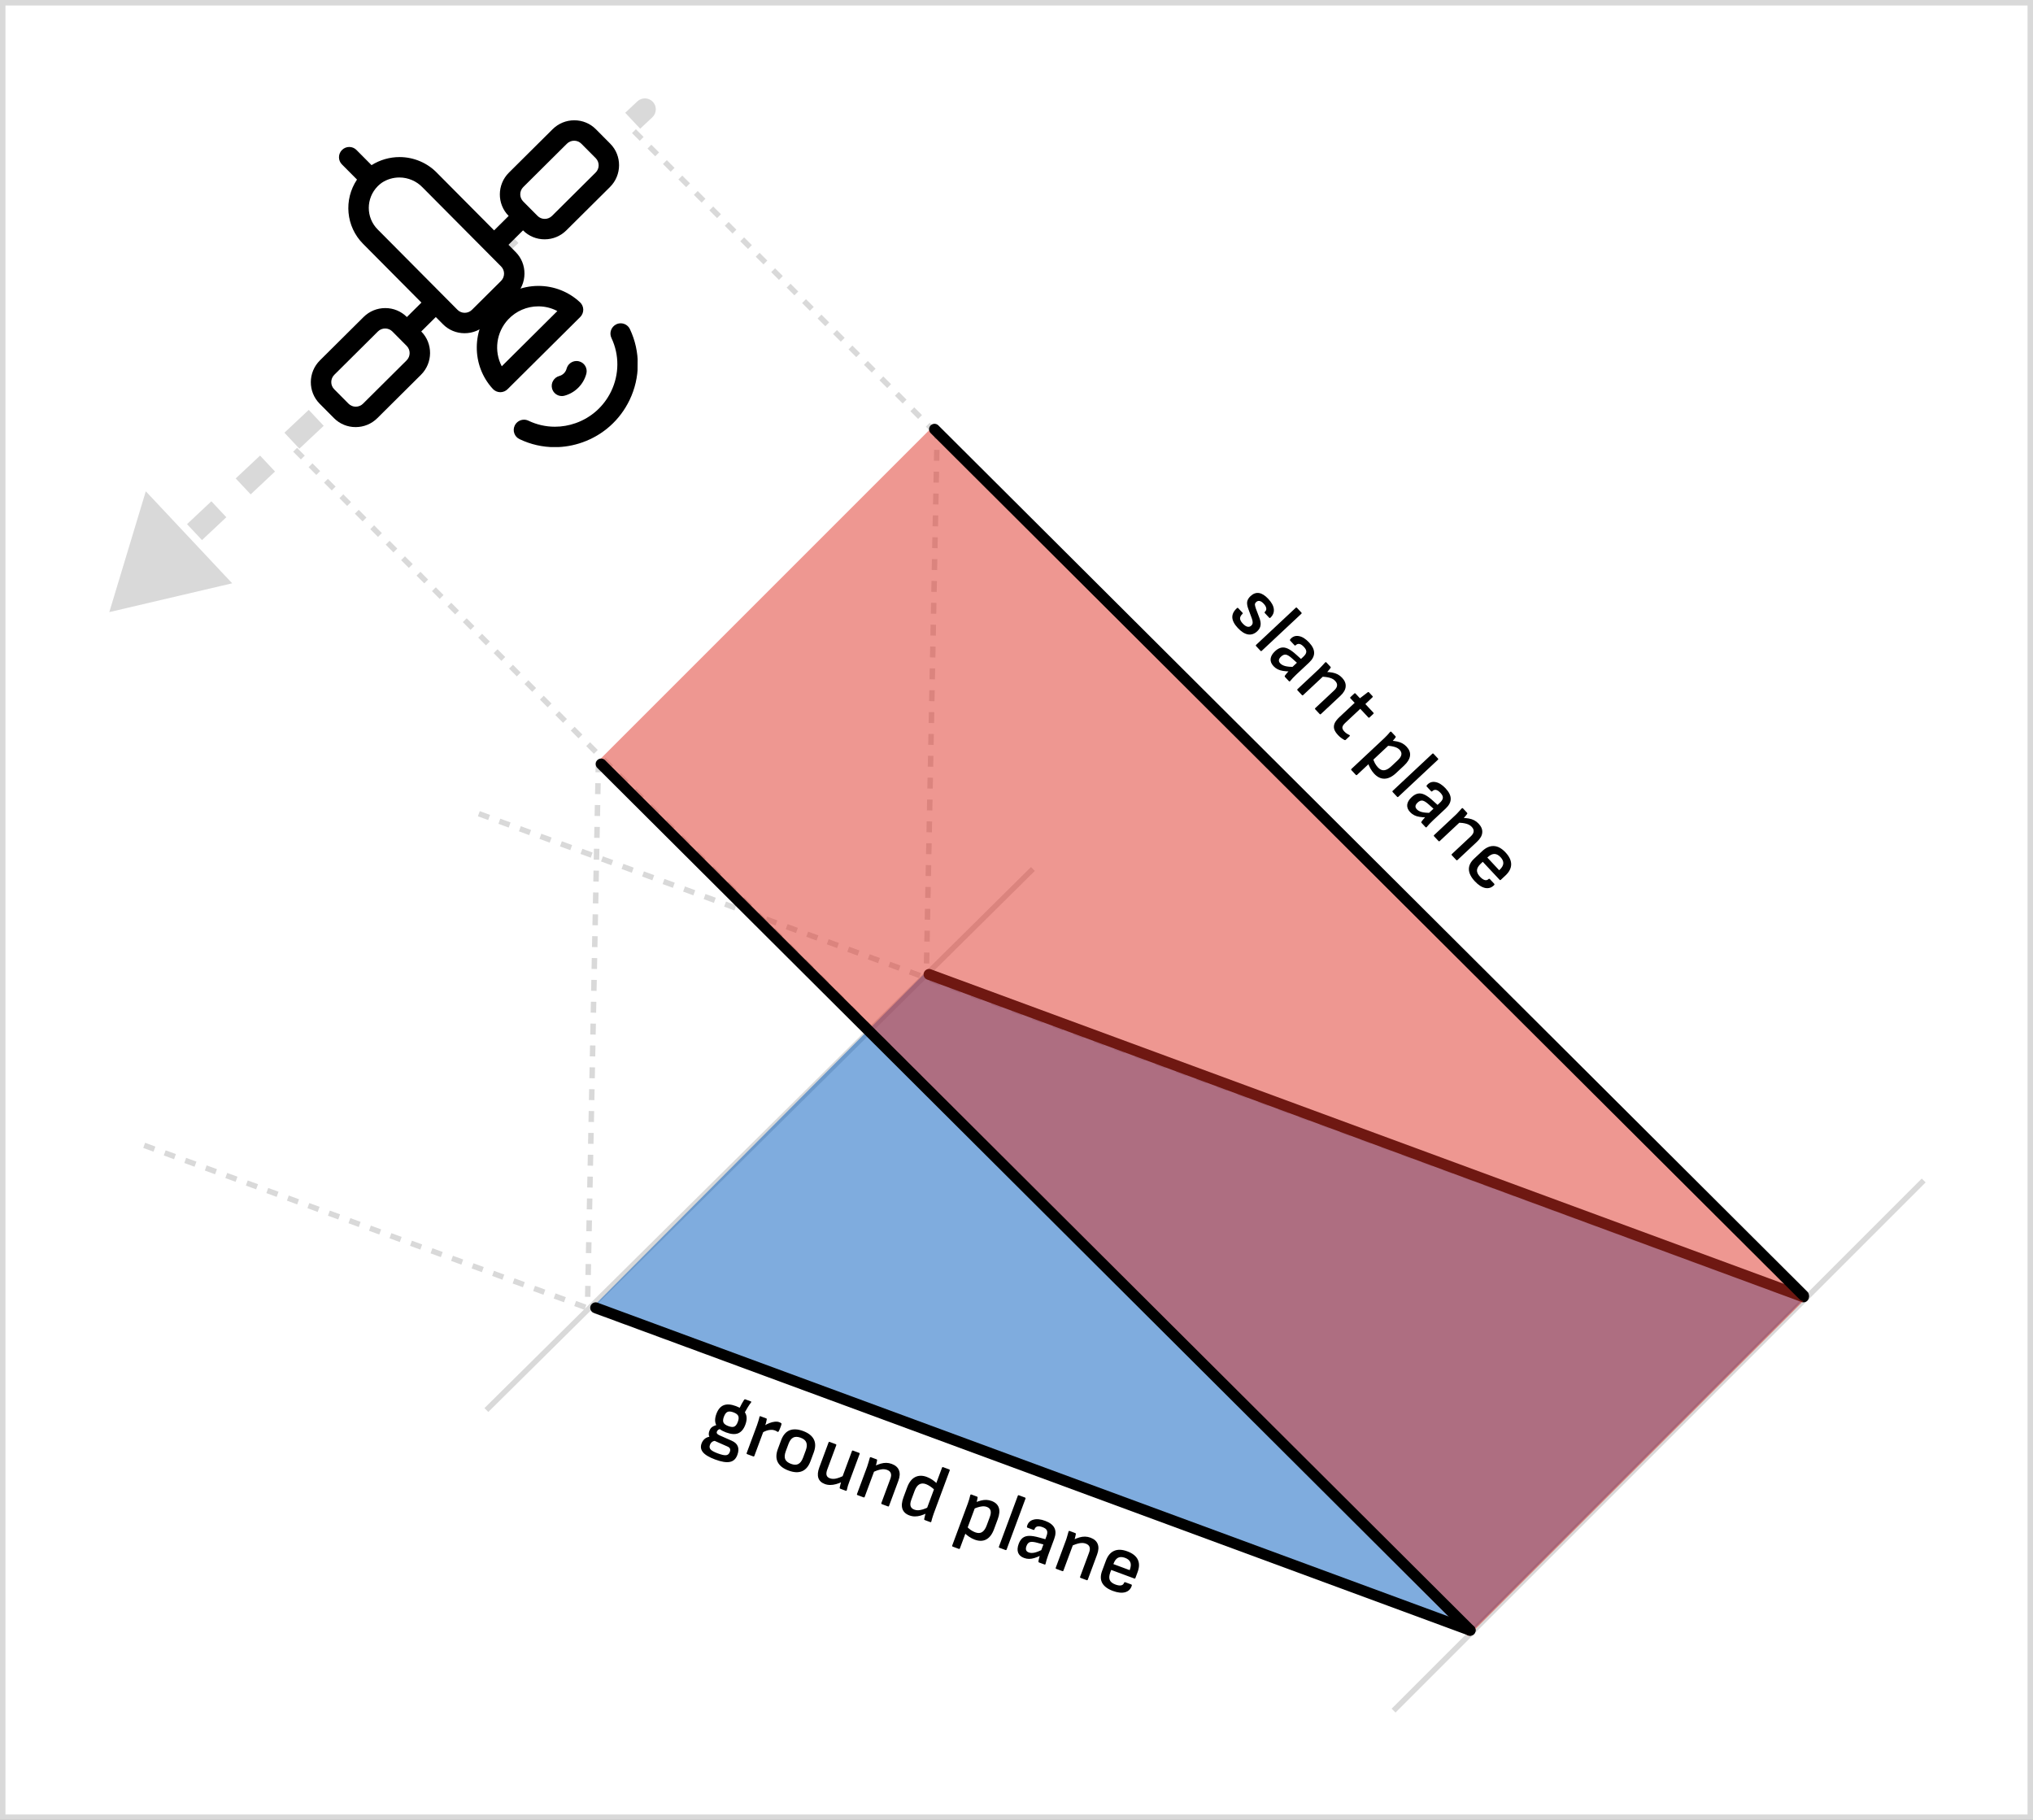 <svg width="372" height="333" viewBox="0 0 372 333" fill="none" xmlns="http://www.w3.org/2000/svg">
<rect x="0" y="0" width="372" height="333" fill="#333333" stroke="none"/>
<rect x="0.5" y="0.5" width="371" height="332" fill="white"/>
<rect x="0.5" y="0.5" width="371" height="332" stroke="#D9D9D9"/>
<path d="M54 82.296L269 298.296" stroke="#D9D9D9" stroke-dasharray="2 2"/>
<path d="M268.593 298.447L24.767 208.979" stroke="#D9D9D9" stroke-dasharray="2 2"/>
<path d="M119.369 21.458C120.174 20.702 120.214 19.436 119.458 18.631C118.702 17.826 117.436 17.786 116.631 18.542L119.369 21.458ZM20 112L42.485 106.73L26.678 89.893L20 112ZM116.631 18.542L114.404 20.633L117.142 23.549L119.369 21.458L116.631 18.542ZM109.949 24.815L105.495 28.996L108.233 31.913L112.687 27.731L109.949 24.815ZM101.04 33.178L96.586 37.36L99.323 40.276L103.778 36.094L101.04 33.178ZM92.131 41.542L87.677 45.724L90.414 48.64L94.869 44.458L92.131 41.542ZM83.222 49.906L78.767 54.087L81.505 57.004L85.96 52.822L83.222 49.906ZM74.313 58.269L69.858 62.451L72.596 65.367L77.051 61.185L74.313 58.269ZM65.404 66.633L60.949 70.815L63.687 73.731L68.142 69.549L65.404 66.633ZM56.495 74.996L52.04 79.178L54.778 82.094L59.233 77.913L56.495 74.996ZM47.586 83.36L43.131 87.542L45.869 90.458L50.323 86.276L47.586 83.36ZM38.677 91.724L34.222 95.906L36.96 98.822L41.414 94.64L38.677 91.724ZM29.767 100.087L25.313 104.269L28.051 107.185L32.505 103.004L29.767 100.087ZM119.369 21.458C120.174 20.702 120.214 19.436 119.458 18.631C118.702 17.826 117.436 17.786 116.631 18.542L119.369 21.458ZM20 112L42.485 106.73L26.678 89.893L20 112ZM116.631 18.542L114.404 20.633L117.142 23.549L119.369 21.458L116.631 18.542ZM109.949 24.815L105.495 28.996L108.233 31.913L112.687 27.731L109.949 24.815ZM101.04 33.178L96.586 37.36L99.323 40.276L103.778 36.094L101.04 33.178ZM92.131 41.542L87.677 45.724L90.414 48.64L94.869 44.458L92.131 41.542ZM83.222 49.906L78.767 54.087L81.505 57.004L85.96 52.822L83.222 49.906ZM74.313 58.269L69.858 62.451L72.596 65.367L77.051 61.185L74.313 58.269ZM65.404 66.633L60.949 70.815L63.687 73.731L68.142 69.549L65.404 66.633ZM56.495 74.996L52.04 79.178L54.778 82.094L59.233 77.913L56.495 74.996ZM47.586 83.36L43.131 87.542L45.869 90.458L50.323 86.276L47.586 83.36ZM38.677 91.724L34.222 95.906L36.96 98.822L41.414 94.64L38.677 91.724ZM29.767 100.087L25.313 104.269L28.051 107.185L32.505 103.004L29.767 100.087Z" fill="#D9D9D9"/>
<g clip-path="url(#clip0_815_182)">
<path d="M97.934 53.261L87.969 63.16L93.228 69.878L104.617 58.564L97.934 53.261Z" fill="white"/>
<rect width="16" height="10" transform="matrix(-0.712 0.707 0.702 0.707 104.139 23.917)" fill="white"/>
<rect width="16" height="10" transform="matrix(-0.712 0.707 0.702 0.707 69.973 57.857)" fill="white"/>
<path d="M73.345 29.22L64.448 38.059L84.818 58.564L93.359 50.079L73.345 29.22Z" fill="white"/>
<path d="M91.551 71.762C92.042 71.762 92.527 71.563 92.875 71.214L106.169 58.008C106.528 57.651 106.73 57.158 106.726 56.655C106.72 56.149 106.506 55.663 106.14 55.319C104.074 53.383 101.368 52.314 98.52 52.314C95.415 52.314 92.414 53.612 90.288 55.88C86.266 60.166 86.221 66.881 90.187 71.167C90.529 71.535 91.013 71.752 91.516 71.762H91.551ZM91.812 67.02C90.36 64.245 90.797 60.781 93.005 58.429C94.423 56.919 96.422 56.054 98.493 56.054C99.728 56.054 100.918 56.351 101.983 56.916L91.812 67.02Z" fill="black"/>
<path d="M102.807 72.467C102.974 72.467 103.141 72.445 103.301 72.4C105.243 71.874 106.77 70.337 107.287 68.391C107.414 67.907 107.346 67.404 107.097 66.975C106.845 66.544 106.441 66.241 105.959 66.116C105.812 66.076 105.65 66.056 105.491 66.056C104.641 66.056 103.895 66.632 103.675 67.459C103.504 68.107 102.994 68.62 102.345 68.797C101.864 68.926 101.458 69.238 101.208 69.672C100.956 70.105 100.888 70.608 101.017 71.089C101.228 71.899 101.965 72.467 102.807 72.467Z" fill="black"/>
<path d="M101.514 81.819C103.231 81.819 104.935 81.522 106.578 80.939C110.382 79.591 113.44 76.845 115.194 73.21C117.187 69.079 117.211 64.342 115.26 60.218C114.955 59.573 114.295 59.156 113.58 59.156C113.298 59.156 113.026 59.219 112.771 59.341C111.839 59.787 111.44 60.903 111.878 61.833C113.345 64.935 113.326 68.495 111.828 71.603C110.509 74.338 108.208 76.404 105.348 77.418C104.112 77.857 102.83 78.079 101.539 78.079C99.854 78.079 98.222 77.707 96.685 76.975C96.431 76.855 96.163 76.793 95.883 76.793C95.166 76.793 94.5 77.212 94.19 77.859C93.972 78.31 93.942 78.819 94.108 79.287C94.272 79.758 94.611 80.134 95.06 80.348C97.102 81.325 99.274 81.819 101.514 81.819Z" fill="black"/>
<path d="M65.071 78.148C66.572 78.148 67.983 77.565 69.047 76.509L77.028 68.58C79.228 66.395 79.251 62.837 77.08 60.651L79.742 58.008L81.056 59.331C82.106 60.388 83.509 60.971 85.01 60.971C86.51 60.971 87.921 60.388 88.985 59.331L94.302 54.044C95.366 52.987 95.958 51.579 95.968 50.079C95.978 48.579 95.404 47.171 94.355 46.115L93.04 44.792L95.702 42.151C96.751 43.209 98.158 43.79 99.655 43.79C101.153 43.79 102.567 43.209 103.63 42.151L111.612 34.222C113.811 32.037 113.835 28.478 111.664 26.293L109.038 23.649C107.988 22.593 106.584 22.01 105.084 22.01C103.584 22.01 102.175 22.593 101.109 23.652L93.128 31.581C90.928 33.766 90.904 37.324 93.075 39.509L90.414 42.153L80.015 31.685C78.244 29.819 75.724 28.74 73.115 28.74C71.299 28.74 69.529 29.251 67.985 30.218L65.225 27.439C64.873 27.086 64.406 26.891 63.908 26.891C63.41 26.891 62.937 27.086 62.584 27.439C62.227 27.793 62.03 28.262 62.027 28.76C62.023 29.258 62.215 29.729 62.566 30.081L65.324 32.856C62.865 36.529 63.286 41.448 66.437 44.617L77.113 55.367L74.451 58.01C73.4 56.954 71.995 56.371 70.498 56.371C69 56.371 67.586 56.954 66.523 58.01L58.542 65.939C56.342 68.124 56.318 71.68 58.489 73.868L61.115 76.511C62.167 77.568 63.571 78.148 65.071 78.148ZM70.476 60.106C70.977 60.106 71.444 60.3 71.793 60.651L74.419 63.295C75.142 64.023 75.134 65.209 74.402 65.939L66.421 73.868C66.064 74.221 65.595 74.413 65.096 74.413C64.598 74.413 64.128 74.219 63.779 73.868L61.153 71.224C60.43 70.496 60.438 69.31 61.17 68.58L69.151 60.651C69.505 60.3 69.975 60.106 70.476 60.106ZM73.08 32.475C74.68 32.475 76.228 33.141 77.329 34.297L91.696 48.758C92.419 49.486 92.411 50.672 91.678 51.402L86.356 56.69C86.002 57.041 85.53 57.235 85.032 57.235C84.531 57.235 84.064 57.041 83.715 56.69L69.098 41.974C66.937 39.801 66.946 36.27 69.108 34.082C69.123 34.07 69.171 34.02 69.183 34.008C69.399 33.798 69.629 33.604 69.875 33.432C70.811 32.812 71.927 32.475 73.08 32.475ZM105.06 25.747C105.558 25.747 106.028 25.942 106.377 26.296L109.003 28.937C109.354 29.291 109.546 29.759 109.542 30.258C109.539 30.756 109.342 31.227 108.985 31.578L101.004 39.507C100.65 39.858 100.178 40.053 99.68 40.053C99.181 40.053 98.712 39.858 98.363 39.507L95.737 36.863C95.385 36.509 95.194 36.041 95.197 35.542C95.2 35.044 95.398 34.573 95.754 34.222L103.735 26.293C104.091 25.942 104.561 25.747 105.06 25.747Z" fill="black"/>
</g>
<path d="M116 24L330 237.796" stroke="#D9D9D9" stroke-dasharray="2 2"/>
<path d="M329.826 237.765L86 148.296" stroke="#D9D9D9" stroke-dasharray="2 2"/>
<path d="M89 258L189 159" stroke="#D9D9D9"/>
<path d="M255 313L352 216" stroke="#D9D9D9"/>
<path d="M130.866 267.055C129.751 266.641 129 266.191 128.615 265.707C128.235 265.235 128.155 264.704 128.374 264.114C128.51 263.748 128.72 263.453 129.006 263.228C129.289 263.013 129.651 262.886 130.092 262.847L131.029 263.643C130.748 263.624 130.513 263.681 130.325 263.814C130.137 263.947 129.998 264.135 129.908 264.379C129.782 264.716 129.827 264.999 130.04 265.228C130.254 265.457 130.689 265.693 131.345 265.936C132.049 266.197 132.558 266.306 132.872 266.263C133.183 266.229 133.405 266.034 133.537 265.678C133.631 265.425 133.64 265.215 133.563 265.048C133.493 264.893 133.323 264.761 133.055 264.651L130.524 263.536C130.213 263.399 129.973 263.182 129.806 262.885C129.648 262.592 129.649 262.23 129.809 261.798C129.882 261.602 129.976 261.434 130.092 261.295C130.217 261.16 130.371 261.047 130.554 260.955C130.75 260.857 130.995 260.772 131.289 260.7L131.994 261.473C131.76 261.472 131.578 261.516 131.448 261.607C131.322 261.688 131.233 261.799 131.181 261.939C131.125 262.089 131.137 262.216 131.215 262.32C131.294 262.424 131.438 262.526 131.647 262.624L133.901 263.621C134.477 263.877 134.846 264.222 135.005 264.655C135.177 265.081 135.149 265.604 134.919 266.223C134.651 266.945 134.196 267.367 133.552 267.491C132.906 267.625 132.01 267.479 130.866 267.055ZM132.837 262.09C131.937 261.756 131.344 261.312 131.059 260.758C130.774 260.205 130.783 259.52 131.085 258.704C131.388 257.888 131.828 257.364 132.406 257.13C132.996 256.89 133.75 256.941 134.669 257.282C135.56 257.613 136.141 258.058 136.413 258.617C136.699 259.171 136.688 259.861 136.382 260.686C136.079 261.501 135.639 262.026 135.062 262.26C134.497 262.488 133.756 262.431 132.837 262.09ZM133.265 260.937C133.752 261.118 134.12 261.148 134.368 261.026C134.625 260.908 134.837 260.624 135.004 260.174C135.178 259.705 135.206 259.343 135.088 259.085C134.973 258.819 134.677 258.597 134.199 258.42C133.73 258.246 133.366 258.222 133.105 258.35C132.848 258.468 132.632 258.761 132.458 259.23C132.291 259.68 132.267 260.033 132.385 260.29C132.503 260.547 132.796 260.763 133.265 260.937ZM136.121 258.717L135.2 257.879C135.394 257.471 135.568 257.13 135.723 256.857C135.881 256.575 136.022 256.339 136.145 256.15C136.215 256.048 136.292 256.013 136.377 256.044L137.375 256.414C137.488 256.456 137.506 256.522 137.43 256.611C137.225 256.876 137.027 257.165 136.836 257.478C136.649 257.782 136.41 258.195 136.121 258.717ZM136.726 266.077C136.623 266.039 136.591 265.968 136.629 265.865L138.497 260.831C138.598 260.559 138.684 260.298 138.756 260.047C138.841 259.79 138.911 259.528 138.968 259.261C138.991 259.142 139.063 259.105 139.185 259.15L140.183 259.521C140.24 259.541 140.274 259.565 140.286 259.59C140.307 259.62 140.312 259.664 140.3 259.724C140.275 259.906 140.23 260.114 140.165 260.346C140.1 260.578 140.039 260.773 139.979 260.933L139.763 261.732L138.035 266.387C137.997 266.49 137.926 266.523 137.823 266.484L136.726 266.077ZM139.415 262.195L139.834 260.895C140.138 260.677 140.457 260.507 140.79 260.386C141.127 260.255 141.451 260.172 141.762 260.138C142.073 260.105 142.341 260.129 142.566 260.213C142.726 260.272 142.847 260.333 142.931 260.396C142.974 260.423 142.995 260.452 142.994 260.484C143.002 260.519 143.002 260.561 142.994 260.612C142.937 260.825 142.86 261.047 142.763 261.278C142.68 261.503 142.586 261.713 142.481 261.909C142.454 261.952 142.417 261.981 142.369 261.995C142.334 262.004 142.29 261.993 142.237 261.963C142.178 261.919 142.109 261.878 142.028 261.837C141.947 261.796 141.86 261.758 141.766 261.724C141.541 261.64 141.297 261.608 141.033 261.628C140.774 261.638 140.503 261.692 140.221 261.79C139.952 261.883 139.683 262.018 139.415 262.195ZM144.279 269.072C143.314 268.714 142.66 268.205 142.318 267.545C141.977 266.884 141.981 266.081 142.333 265.134L142.917 263.559C143.269 262.612 143.785 261.998 144.465 261.717C145.154 261.44 145.987 261.482 146.962 261.844C147.927 262.202 148.576 262.71 148.909 263.366C149.25 264.027 149.245 264.83 148.894 265.777L148.31 267.352C147.958 268.299 147.442 268.913 146.762 269.194C146.082 269.475 145.254 269.434 144.279 269.072ZM144.733 267.849C145.286 268.054 145.737 268.061 146.085 267.87C146.443 267.683 146.731 267.294 146.95 266.704L147.441 265.382C147.656 264.8 147.69 264.322 147.541 263.947C147.405 263.566 147.061 263.273 146.508 263.067C145.945 262.859 145.483 262.853 145.122 263.049C144.774 263.24 144.492 263.626 144.277 264.207L143.786 265.529C143.567 266.12 143.527 266.601 143.666 266.973C143.815 267.348 144.171 267.64 144.733 267.849ZM150.918 271.536C150.308 271.31 149.917 270.941 149.745 270.429C149.576 269.907 149.632 269.267 149.914 268.507L151.61 263.937C151.648 263.834 151.719 263.801 151.822 263.84L152.919 264.247C153.022 264.285 153.054 264.356 153.016 264.459L151.377 268.874C151.217 269.306 151.174 269.652 151.248 269.914C151.321 270.176 151.517 270.366 151.836 270.485C152.173 270.61 152.544 270.63 152.949 270.546C153.367 270.455 153.899 270.258 154.545 269.954L154.106 271.135C153.717 271.321 153.339 271.464 152.972 271.562C152.605 271.661 152.25 271.71 151.909 271.712C151.567 271.713 151.237 271.654 150.918 271.536ZM153.779 272.406C153.723 272.385 153.684 272.36 153.663 272.331C153.645 272.292 153.64 272.247 153.648 272.197C153.686 272.009 153.731 271.817 153.782 271.623C153.832 271.428 153.89 271.231 153.953 271.03L154.095 270.347L155.885 265.523C155.923 265.42 155.994 265.388 156.097 265.426L157.194 265.833C157.297 265.871 157.33 265.942 157.291 266.045L155.433 271.052C155.336 271.314 155.241 271.583 155.15 271.858C155.071 272.128 155.004 272.396 154.947 272.663C154.928 272.773 154.852 272.804 154.721 272.755L153.779 272.406ZM161.372 275.223C161.269 275.185 161.237 275.114 161.275 275.011L162.914 270.596C163.074 270.164 163.101 269.817 162.996 269.554C162.904 269.285 162.675 269.083 162.309 268.947C161.962 268.819 161.582 268.795 161.168 268.876C160.757 268.947 160.231 269.131 159.588 269.425L159.982 268.276C160.401 268.068 160.789 267.914 161.147 267.812C161.504 267.71 161.848 267.662 162.177 267.666C162.515 267.674 162.848 267.739 163.176 267.861C163.851 268.112 164.289 268.498 164.49 269.021C164.704 269.537 164.666 270.185 164.377 270.963L162.681 275.533C162.643 275.636 162.577 275.671 162.483 275.636L161.372 275.223ZM156.914 273.569C156.811 273.531 156.779 273.46 156.817 273.357L158.67 268.365C158.767 268.102 158.856 267.82 158.935 267.519C159.028 267.212 159.098 266.966 159.145 266.781C159.175 266.643 159.251 266.597 159.373 266.642L160.371 267.012C160.428 267.033 160.462 267.056 160.473 267.082C160.495 267.111 160.499 267.156 160.488 267.216C160.475 267.307 160.451 267.431 160.414 267.588C160.377 267.745 160.336 267.911 160.293 268.087C160.249 268.263 160.204 268.412 160.159 268.533L160.034 268.999L158.223 273.879C158.185 273.982 158.114 274.014 158.011 273.976L156.914 273.569ZM166.395 277.28C165.739 277.036 165.316 276.639 165.125 276.088C164.938 275.528 165.003 274.822 165.32 273.969L165.998 272.14C166.339 271.222 166.821 270.6 167.442 270.276C168.073 269.956 168.787 269.943 169.584 270.239C169.931 270.368 170.284 270.552 170.643 270.792C171.011 271.035 171.28 271.274 171.449 271.507L171.072 272.695C170.847 272.441 170.579 272.214 170.269 272.013C169.973 271.807 169.698 271.657 169.444 271.563C168.966 271.386 168.55 271.402 168.195 271.611C167.852 271.815 167.572 272.212 167.352 272.803L166.742 274.448C166.571 274.908 166.532 275.288 166.623 275.588C166.718 275.879 166.943 276.091 167.299 276.223C167.524 276.307 167.76 276.346 168.007 276.342C168.258 276.328 168.544 276.274 168.867 276.181C169.193 276.078 169.576 275.921 170.017 275.712L169.603 276.87C169.192 277.059 168.805 277.209 168.444 277.32C168.086 277.422 167.743 277.47 167.414 277.466C167.082 277.47 166.742 277.408 166.395 277.28ZM169.242 278.144C169.186 278.123 169.147 278.098 169.126 278.069C169.108 278.03 169.105 277.981 169.117 277.922C169.15 277.774 169.191 277.592 169.24 277.375C169.292 277.149 169.35 276.963 169.415 276.816L169.572 276.091L172.37 268.553C172.408 268.45 172.479 268.417 172.582 268.456L173.679 268.863C173.782 268.901 173.814 268.972 173.776 269.075L170.874 276.894C170.822 277.034 170.766 277.2 170.706 277.391C170.649 277.573 170.594 277.75 170.541 277.922C170.497 278.098 170.459 278.244 170.426 278.359C170.406 278.501 170.334 278.549 170.213 278.504L169.242 278.144ZM178.334 281.71C177.997 281.585 177.653 281.404 177.304 281.168C176.951 280.941 176.682 280.702 176.497 280.452L176.897 279.289C177.098 279.523 177.337 279.74 177.615 279.939C177.897 280.129 178.169 280.273 178.431 280.37C178.938 280.558 179.357 280.549 179.69 280.341C180.036 280.128 180.318 279.727 180.538 279.136L181.101 277.617C181.293 277.101 181.343 276.693 181.251 276.393C181.164 276.083 180.937 275.86 180.572 275.725C180.262 275.61 179.913 275.587 179.525 275.656C179.14 275.716 178.627 275.878 177.985 276.141L178.381 274.944C178.786 274.774 179.159 274.646 179.5 274.559C179.842 274.472 180.17 274.434 180.486 274.445C180.802 274.456 181.12 274.52 181.439 274.638C182.123 274.892 182.56 275.295 182.751 275.845C182.95 276.399 182.89 277.108 182.57 277.97L181.886 279.812C181.542 280.741 181.065 281.364 180.457 281.682C179.857 282.003 179.15 282.013 178.334 281.71ZM174.338 282.995C174.234 282.957 174.202 282.886 174.24 282.783L177.1 275.076C177.187 274.842 177.27 274.59 177.349 274.321C177.427 274.051 177.491 273.808 177.539 273.591C177.575 273.466 177.649 273.424 177.762 273.466L178.76 273.836C178.863 273.875 178.902 273.942 178.877 274.04C178.868 274.122 178.85 274.227 178.823 274.356C178.797 274.485 178.766 274.612 178.73 274.737C178.698 274.853 178.671 274.939 178.65 274.996L178.444 275.767L175.647 283.305C175.608 283.408 175.538 283.44 175.434 283.402L174.338 282.995ZM182.884 283.206C182.781 283.168 182.748 283.098 182.787 282.994L186.236 273.699C186.274 273.596 186.345 273.563 186.448 273.602L187.545 274.009C187.648 274.047 187.681 274.118 187.642 274.221L184.193 283.516C184.155 283.619 184.084 283.652 183.981 283.614L182.884 283.206ZM190.129 285.895C190.073 285.875 190.038 285.84 190.024 285.792C190.019 285.748 190.018 285.694 190.02 285.631C190.042 285.543 190.077 285.375 190.127 285.126C190.186 284.882 190.249 284.654 190.316 284.445L190.449 283.87L191.488 281.072C191.651 280.631 191.677 280.288 191.565 280.044C191.466 279.794 191.2 279.589 190.769 279.429C189.982 279.137 189.49 279.269 189.294 279.826C189.256 279.929 189.19 279.963 189.096 279.928L188.013 279.526C187.91 279.488 187.885 279.383 187.938 279.21C188.107 278.612 188.489 278.231 189.083 278.067C189.68 277.894 190.401 277.964 191.245 278.277C192.107 278.597 192.672 279.031 192.938 279.578C193.208 280.115 193.195 280.782 192.899 281.579L191.798 284.547C191.68 284.865 191.581 285.159 191.503 285.429C191.424 285.698 191.362 285.937 191.317 286.144C191.294 286.264 191.222 286.301 191.1 286.255L190.129 285.895ZM187.381 285.067C186.828 284.862 186.467 284.541 186.298 284.105C186.132 283.66 186.166 283.123 186.399 282.495C186.58 282.008 186.822 281.644 187.124 281.404C187.427 281.164 187.82 281.038 188.305 281.026C188.798 281.018 189.412 281.117 190.145 281.325L191.509 281.703L191.14 282.655L189.833 282.297C189.225 282.125 188.772 282.08 188.475 282.162C188.188 282.247 187.971 282.486 187.825 282.88C187.713 283.18 187.691 283.428 187.757 283.623C187.823 283.818 187.983 283.963 188.236 284.057C188.527 284.165 188.868 284.179 189.26 284.101C189.651 284.022 190.198 283.814 190.899 283.477L190.525 284.57C190.081 284.789 189.679 284.955 189.317 285.066C188.965 285.181 188.63 285.237 188.31 285.236C188 285.238 187.69 285.182 187.381 285.067ZM197.738 288.719C197.635 288.681 197.602 288.61 197.641 288.507L199.279 284.091C199.439 283.66 199.467 283.313 199.362 283.05C199.269 282.781 199.041 282.578 198.675 282.443C198.328 282.314 197.948 282.29 197.534 282.371C197.123 282.443 196.596 282.626 195.954 282.921L196.348 281.771C196.766 281.564 197.155 281.409 197.512 281.307C197.87 281.205 198.213 281.157 198.542 281.162C198.881 281.17 199.214 281.235 199.542 281.357C200.217 281.607 200.655 281.994 200.856 282.516C201.069 283.033 201.032 283.68 200.743 284.458L199.047 289.029C199.009 289.132 198.943 289.166 198.849 289.131L197.738 288.719ZM193.28 287.065C193.177 287.026 193.144 286.956 193.183 286.852L195.035 281.86C195.133 281.598 195.221 281.316 195.301 281.015C195.394 280.708 195.464 280.462 195.511 280.277C195.541 280.138 195.617 280.092 195.739 280.137L196.737 280.508C196.793 280.529 196.827 280.552 196.839 280.578C196.86 280.607 196.865 280.651 196.854 280.711C196.841 280.802 196.816 280.926 196.779 281.083C196.743 281.24 196.702 281.407 196.658 281.582C196.614 281.758 196.57 281.907 196.525 282.029L196.4 282.494L194.589 287.374C194.551 287.477 194.48 287.51 194.377 287.472L193.28 287.065ZM203.619 291.093C202.662 290.738 202.016 290.253 201.679 289.637C201.352 289.025 201.346 288.293 201.663 287.439L202.357 285.569C202.694 284.66 203.194 284.061 203.855 283.773C204.52 283.476 205.331 283.505 206.287 283.86C207.234 284.211 207.866 284.707 208.183 285.347C208.5 285.988 208.495 286.748 208.168 287.63L207.761 288.727C207.723 288.83 207.657 288.864 207.563 288.829L203.33 287.258L203.163 287.708C202.951 288.28 202.918 288.743 203.064 289.096C203.21 289.448 203.556 289.726 204.099 289.928C204.512 290.081 204.855 290.133 205.129 290.086C205.402 290.038 205.59 289.878 205.691 289.606C205.729 289.503 205.804 289.472 205.917 289.514L207 289.916C207.084 289.947 207.118 290.013 207.102 290.114C206.906 290.756 206.499 291.165 205.879 291.34C205.263 291.506 204.509 291.424 203.619 291.093ZM203.727 286.189L206.708 287.296L206.734 287.225C206.943 286.663 206.974 286.205 206.828 285.852C206.681 285.499 206.36 285.231 205.863 285.046C205.357 284.858 204.926 284.853 204.572 285.031C204.228 285.213 203.955 285.575 203.753 286.119L203.727 286.189Z" fill="black"/>
<path d="M330.971 236.825L269.471 298.325L108.471 239.14L170 177.296L330.971 236.825Z" fill="#005BBE" fill-opacity="0.5"/>
<line x1="171.5" y1="78.306" x2="169.5" y2="178.306" stroke="#D9D9D9" stroke-dasharray="2 2"/>
<path d="M170 178.296L330 237.296" stroke="black" stroke-width="2" stroke-linecap="round"/>
<line x1="109.5" y1="139.306" x2="107.5" y2="239.306" stroke="#D9D9D9" stroke-dasharray="2 2"/>
<path d="M226.497 114.907C225.855 114.221 225.519 113.576 225.489 112.974C225.467 112.365 225.755 111.794 226.353 111.262C226.426 111.194 226.5 111.2 226.575 111.28L227.364 112.124C227.426 112.189 227.42 112.256 227.347 112.325C227.047 112.605 226.9 112.886 226.905 113.17C226.917 113.446 227.08 113.752 227.394 114.088C227.702 114.416 227.986 114.61 228.245 114.668C228.512 114.733 228.751 114.667 228.963 114.469C229.124 114.319 229.207 114.144 229.214 113.947C229.227 113.756 229.182 113.51 229.079 113.21L228.436 111.469C228.228 110.925 228.151 110.469 228.206 110.103C228.275 109.738 228.481 109.394 228.824 109.073C229.313 108.615 229.829 108.427 230.371 108.509C230.913 108.591 231.481 108.949 232.075 109.584C232.69 110.241 233.027 110.865 233.085 111.454C233.15 112.05 232.938 112.577 232.449 113.035C232.376 113.103 232.302 113.097 232.227 113.017L231.438 112.174C231.403 112.137 231.391 112.094 231.399 112.045C231.408 111.996 231.442 111.944 231.5 111.889C231.683 111.719 231.746 111.508 231.691 111.259C231.65 111.01 231.496 110.743 231.229 110.458C230.963 110.174 230.713 110.01 230.481 109.967C230.257 109.917 230.046 109.984 229.849 110.168C229.703 110.305 229.627 110.451 229.622 110.607C229.624 110.755 229.683 111.001 229.799 111.345L230.453 113.075C230.654 113.612 230.72 114.071 230.651 114.451C230.596 114.831 230.393 115.185 230.043 115.513C229.532 115.991 228.97 116.181 228.358 116.083C227.753 115.978 227.133 115.586 226.497 114.907ZM229.845 118.221C229.769 118.141 229.772 118.063 229.852 117.988L237.092 111.213C237.172 111.138 237.25 111.141 237.325 111.221L238.125 112.075C238.2 112.155 238.197 112.233 238.117 112.308L230.877 119.083C230.797 119.158 230.719 119.156 230.644 119.075L229.845 118.221ZM235.125 123.864C235.084 123.82 235.068 123.774 235.077 123.724C235.092 123.683 235.115 123.634 235.145 123.578C235.204 123.509 235.311 123.375 235.467 123.175C235.629 122.982 235.787 122.807 235.94 122.649L236.316 122.195L238.496 120.155C238.839 119.834 239.015 119.539 239.024 119.271C239.047 119.003 238.901 118.701 238.587 118.365C238.013 117.752 237.514 117.65 237.09 118.061C237.01 118.136 236.935 118.137 236.867 118.064L236.078 117.22C236.003 117.14 236.028 117.035 236.152 116.904C236.571 116.444 237.082 116.274 237.687 116.393C238.298 116.505 238.912 116.89 239.527 117.547C240.155 118.219 240.467 118.859 240.461 119.467C240.462 120.068 240.152 120.66 239.532 121.24L237.221 123.403C236.972 123.635 236.753 123.854 236.562 124.06C236.371 124.266 236.21 124.452 236.077 124.617C236.003 124.714 235.921 124.715 235.833 124.62L235.125 123.864ZM233.036 121.895C232.633 121.464 232.453 121.016 232.497 120.551C232.548 120.078 232.818 119.613 233.308 119.155C233.687 118.8 234.066 118.583 234.444 118.503C234.821 118.424 235.229 118.487 235.668 118.693C236.114 118.905 236.618 119.269 237.182 119.783L238.233 120.73L237.478 121.416L236.468 120.513C236.001 120.087 235.616 119.844 235.314 119.784C235.018 119.732 234.717 119.85 234.411 120.137C234.177 120.355 234.046 120.567 234.018 120.771C233.99 120.975 234.068 121.176 234.253 121.373C234.465 121.599 234.763 121.765 235.149 121.87C235.535 121.974 236.116 122.033 236.894 122.044L236.071 122.855C235.576 122.853 235.142 122.821 234.769 122.759C234.403 122.705 234.078 122.605 233.792 122.461C233.514 122.325 233.262 122.136 233.036 121.895ZM240.67 129.79C240.595 129.709 240.598 129.631 240.678 129.556L244.117 126.338C244.453 126.024 244.633 125.726 244.656 125.443C244.694 125.162 244.579 124.878 244.313 124.594C244.06 124.323 243.73 124.132 243.324 124.02C242.925 123.9 242.372 123.829 241.665 123.805L242.531 122.953C242.998 122.955 243.415 122.99 243.78 123.058C244.146 123.127 244.475 123.237 244.767 123.388C245.066 123.547 245.335 123.754 245.574 124.009C246.066 124.535 246.285 125.076 246.231 125.634C246.191 126.191 245.869 126.754 245.263 127.321L241.703 130.652C241.623 130.727 241.548 130.728 241.48 130.655L240.67 129.79ZM237.421 126.318C237.346 126.237 237.349 126.16 237.429 126.084L241.317 122.446C241.522 122.255 241.727 122.042 241.933 121.808C242.153 121.575 242.325 121.386 242.45 121.242C242.539 121.132 242.627 121.124 242.716 121.219L243.444 121.997C243.485 122.04 243.505 122.076 243.504 122.105C243.51 122.14 243.494 122.182 243.457 122.23C243.405 122.307 243.328 122.407 243.225 122.53C243.121 122.654 243.011 122.785 242.893 122.923C242.776 123.06 242.669 123.174 242.574 123.262L242.255 123.623L238.454 127.18C238.374 127.255 238.296 127.252 238.221 127.172L237.421 126.318ZM244.828 134.496C244.452 134.094 244.217 133.718 244.122 133.369C244.035 133.012 244.072 132.656 244.232 132.3C244.406 131.945 244.694 131.58 245.096 131.204L247.878 128.601L247.099 127.768C247.031 127.695 247.037 127.621 247.117 127.546L247.807 126.9C247.887 126.825 247.962 126.824 248.03 126.897L248.84 127.762L250.277 126.664C250.357 126.603 250.434 126.613 250.509 126.693L251.135 127.361C251.21 127.441 251.211 127.516 251.138 127.584L249.834 128.825L251.299 130.391C251.375 130.471 251.372 130.549 251.292 130.624L250.602 131.27C250.521 131.345 250.444 131.343 250.369 131.262L248.903 129.696L246.165 132.258C245.844 132.559 245.665 132.829 245.629 133.068C245.606 133.308 245.725 133.567 245.985 133.844C246.115 133.983 246.259 134.108 246.418 134.219C246.591 134.331 246.755 134.418 246.908 134.48C246.964 134.51 246.991 134.546 246.99 134.589C247.002 134.631 246.99 134.67 246.954 134.704L246.242 135.37C246.176 135.432 246.105 135.444 246.029 135.406C245.848 135.315 245.653 135.195 245.446 135.047C245.246 134.906 245.039 134.722 244.828 134.496ZM251.435 141.557C251.189 141.294 250.963 140.979 250.756 140.611C250.541 140.25 250.407 139.917 250.354 139.611L251.231 138.748C251.306 139.048 251.424 139.349 251.583 139.651C251.75 139.947 251.93 140.197 252.121 140.401C252.49 140.796 252.87 140.975 253.26 140.938C253.664 140.902 254.097 140.669 254.557 140.238L255.74 139.131C256.141 138.755 256.368 138.413 256.421 138.103C256.481 137.787 256.378 137.486 256.111 137.202C255.886 136.961 255.584 136.784 255.206 136.673C254.835 136.554 254.303 136.469 253.612 136.418L254.501 135.524C254.938 135.553 255.329 135.605 255.674 135.68C256.018 135.755 256.329 135.868 256.607 136.019C256.885 136.169 257.14 136.369 257.372 136.617C257.871 137.15 258.083 137.706 258.007 138.283C257.938 138.868 257.568 139.475 256.896 140.104L255.461 141.446C254.738 142.123 254.033 142.467 253.347 142.48C252.667 142.5 252.03 142.192 251.435 141.557ZM247.286 140.92C247.211 140.84 247.213 140.762 247.293 140.687L253.295 135.071C253.478 134.9 253.665 134.711 253.855 134.505C254.046 134.299 254.212 134.11 254.352 133.938C254.44 133.842 254.525 133.838 254.607 133.925L255.335 134.703C255.41 134.783 255.414 134.861 255.348 134.937C255.303 135.006 255.24 135.093 255.159 135.196C255.078 135.299 254.993 135.399 254.905 135.495C254.824 135.585 254.762 135.65 254.718 135.691L254.189 136.289L248.318 141.782C248.238 141.857 248.16 141.855 248.085 141.775L247.286 140.92ZM254.837 144.928C254.762 144.848 254.764 144.77 254.845 144.695L262.084 137.92C262.164 137.845 262.242 137.848 262.317 137.928L263.117 138.782C263.192 138.863 263.189 138.94 263.109 139.016L255.869 145.79C255.789 145.865 255.711 145.863 255.636 145.783L254.837 144.928ZM260.118 150.571C260.077 150.527 260.06 150.481 260.069 150.432C260.085 150.39 260.107 150.341 260.138 150.285C260.197 150.217 260.304 150.082 260.459 149.882C260.621 149.689 260.779 149.514 260.933 149.357L261.308 148.902L263.488 146.863C263.831 146.541 264.007 146.247 264.016 145.978C264.039 145.71 263.894 145.408 263.579 145.072C263.005 144.459 262.506 144.357 262.082 144.768C262.002 144.843 261.928 144.844 261.859 144.771L261.07 143.928C260.995 143.847 261.02 143.742 261.144 143.612C261.563 143.152 262.074 142.981 262.679 143.1C263.291 143.212 263.904 143.597 264.519 144.254C265.148 144.926 265.459 145.566 265.453 146.174C265.454 146.776 265.144 147.367 264.524 147.948L262.213 150.11C261.965 150.342 261.745 150.562 261.554 150.768C261.364 150.973 261.202 151.159 261.069 151.324C260.995 151.421 260.914 151.422 260.825 151.327L260.118 150.571ZM258.029 148.602C257.625 148.172 257.446 147.723 257.489 147.258C257.54 146.786 257.811 146.321 258.3 145.863C258.68 145.507 259.058 145.29 259.436 145.211C259.813 145.131 260.222 145.194 260.661 145.4C261.106 145.613 261.611 145.976 262.174 146.49L263.225 147.438L262.47 148.124L261.46 147.22C260.993 146.794 260.608 146.551 260.306 146.492C260.011 146.439 259.709 146.557 259.403 146.844C259.169 147.062 259.038 147.274 259.01 147.478C258.982 147.682 259.061 147.883 259.245 148.08C259.457 148.307 259.756 148.472 260.141 148.577C260.527 148.682 261.109 148.74 261.887 148.752L261.064 149.563C260.568 149.56 260.134 149.528 259.762 149.466C259.395 149.412 259.07 149.313 258.784 149.169C258.506 149.032 258.254 148.843 258.029 148.602ZM265.663 156.497C265.587 156.416 265.59 156.339 265.67 156.264L269.109 153.045C269.445 152.731 269.625 152.433 269.648 152.151C269.686 151.869 269.572 151.586 269.305 151.301C269.052 151.031 268.723 150.839 268.316 150.727C267.917 150.607 267.364 150.536 266.657 150.513L267.524 149.66C267.991 149.662 268.407 149.697 268.772 149.766C269.138 149.834 269.467 149.944 269.759 150.095C270.058 150.254 270.327 150.461 270.566 150.717C271.058 151.242 271.277 151.784 271.223 152.341C271.184 152.898 270.861 153.461 270.255 154.028L266.695 157.359C266.615 157.434 266.541 157.435 266.472 157.362L265.663 156.497ZM262.414 153.025C262.338 152.945 262.341 152.867 262.421 152.792L266.309 149.153C266.514 148.962 266.719 148.749 266.925 148.516C267.145 148.282 267.317 148.094 267.442 147.949C267.531 147.839 267.62 147.831 267.709 147.926L268.436 148.704C268.477 148.748 268.497 148.784 268.496 148.812C268.502 148.847 268.487 148.889 268.45 148.938C268.398 149.014 268.32 149.114 268.217 149.238C268.114 149.362 268.003 149.492 267.885 149.63C267.768 149.768 267.661 149.881 267.566 149.97L267.247 150.33L263.446 153.887C263.366 153.962 263.288 153.959 263.213 153.879L262.414 153.025ZM269.863 161.249C269.166 160.504 268.804 159.781 268.778 159.08C268.759 158.386 269.081 157.728 269.746 157.106L271.202 155.743C271.91 155.08 272.625 154.768 273.345 154.806C274.073 154.837 274.785 155.225 275.482 155.97C276.172 156.707 276.516 157.433 276.514 158.148C276.511 158.862 276.167 159.541 275.48 160.183L274.626 160.982C274.546 161.057 274.471 161.058 274.403 160.985L271.318 157.689L270.968 158.017C270.522 158.434 270.286 158.833 270.259 159.214C270.233 159.595 270.417 159.997 270.814 160.421C271.114 160.742 271.398 160.942 271.664 161.022C271.93 161.102 272.169 161.042 272.381 160.844C272.461 160.769 272.542 160.775 272.624 160.863L273.413 161.706C273.475 161.772 273.476 161.846 273.417 161.929C272.955 162.416 272.407 162.6 271.775 162.48C271.149 162.353 270.512 161.942 269.863 161.249ZM272.15 156.91L274.323 159.232L274.378 159.181C274.816 158.771 275.049 158.375 275.075 157.994C275.102 157.613 274.934 157.229 274.572 156.842C274.203 156.447 273.821 156.251 273.425 156.252C273.035 156.26 272.629 156.462 272.205 156.859L272.15 156.91Z" fill="black"/>
<rect x="109" y="139.725" width="86.874" height="225.783" transform="rotate(-45 109 139.725)" fill="#DE3025" fill-opacity="0.5"/>
<path d="M109 239.296L269 298.296" stroke="black" stroke-width="2" stroke-linecap="round"/>
<path d="M110 139.796L269 298.296" stroke="black" stroke-width="2" stroke-linecap="round"/>
<path d="M171 78.546L330 237.046" stroke="black" stroke-width="2" stroke-linecap="round"/>
<defs>
<clipPath id="clip0_815_182">
<rect width="59.803" height="59.803" fill="white" transform="matrix(-1 0 -0.007 1 116.98 22)"/>
</clipPath>
</defs>
</svg>

